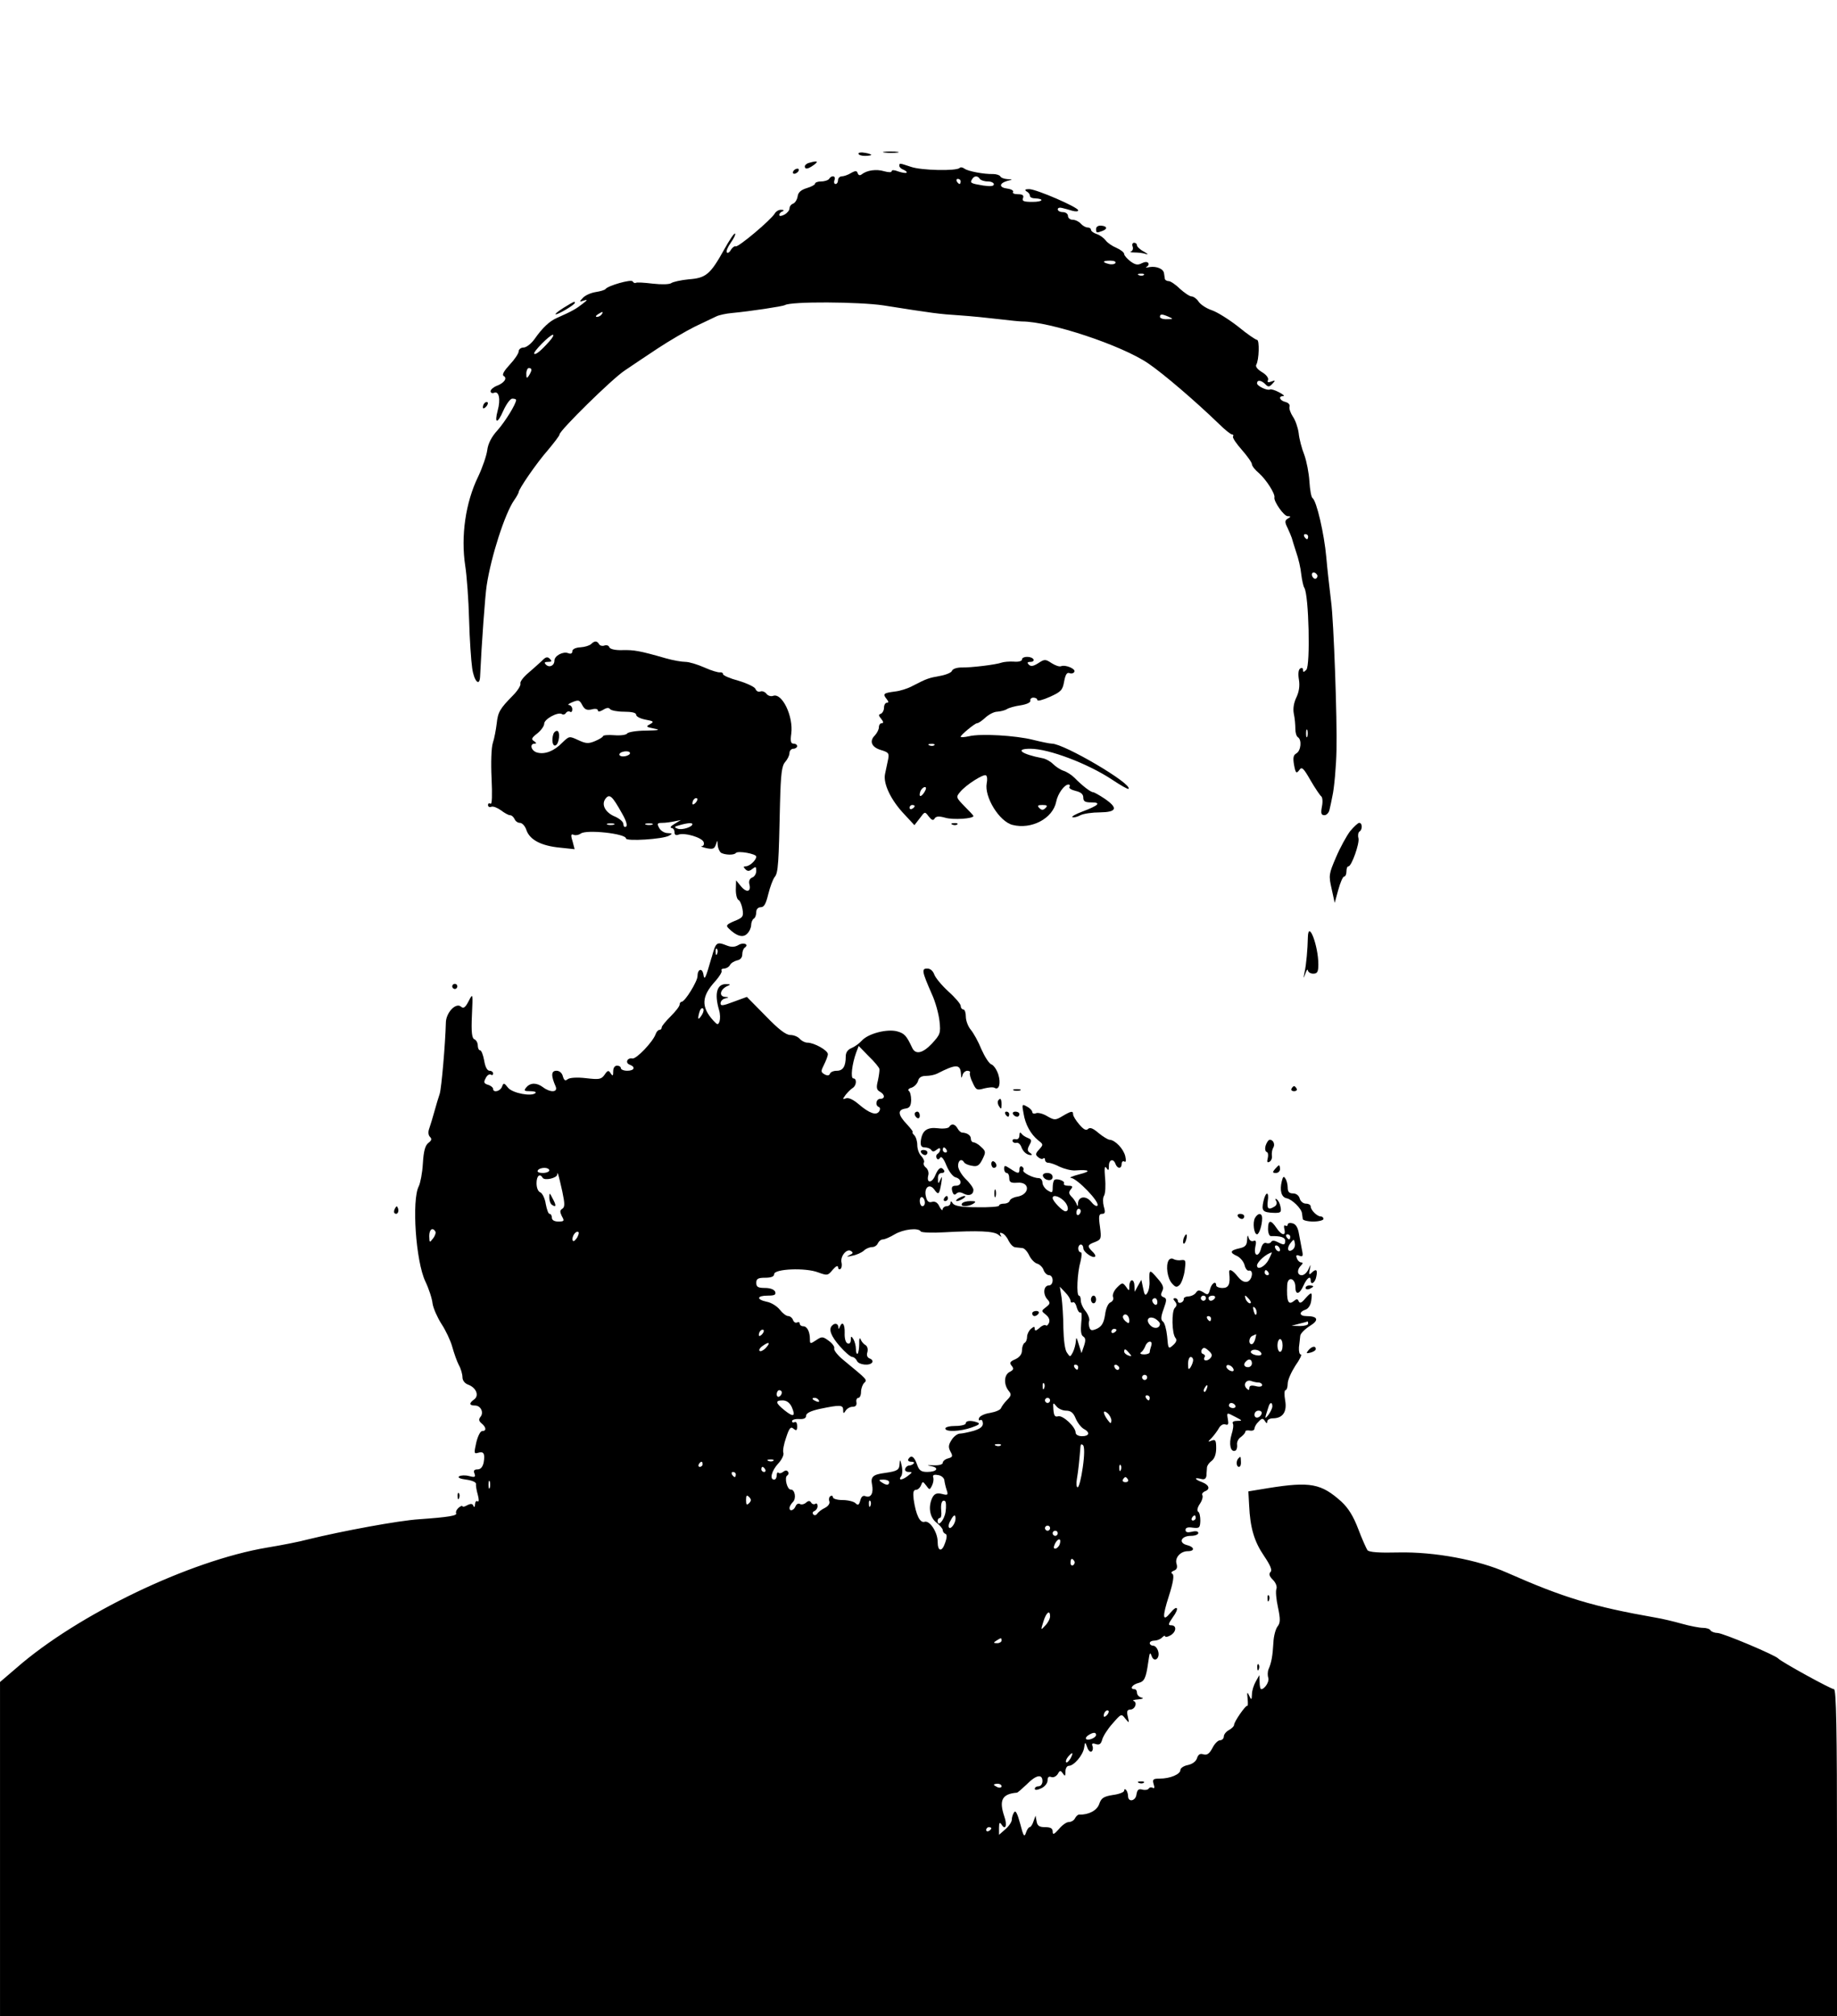 <?xml version="1.0" standalone="no"?>
<!DOCTYPE svg PUBLIC "-//W3C//DTD SVG 20010904//EN"
 "http://www.w3.org/TR/2001/REC-SVG-20010904/DTD/svg10.dtd">
<svg version="1.0" xmlns="http://www.w3.org/2000/svg"
 width="719pt" height="789pt" viewBox="0 0 719 789"
 preserveAspectRatio="xMidYMid meet">

<g transform="translate(0,789) scale(0.1,-0.1)"
fill="#000000" stroke="none">
<path d="M3360 7289 c0 -5 11 -9 25 -9 14 0 25 2 25 4 0 2 -11 6 -25 8 -14 3
-25 1 -25 -3z"/>
<path d="M3463 7293 c15 -2 37 -2 50 0 12 2 0 4 -28 4 -27 0 -38 -2 -22 -4z"/>
<path d="M3168 7253 c-10 -2 -18 -9 -18 -14 0 -13 13 -11 36 6 19 14 14 17
-18 8z"/>
<path d="M3520 7241 c0 -5 7 -12 16 -15 9 -4 15 -9 12 -12 -3 -2 -17 0 -32 5
-15 6 -26 7 -26 1 0 -5 -12 -5 -30 0 -30 9 -66 4 -87 -12 -7 -6 -13 -4 -16 4
-3 10 -8 11 -26 1 -11 -7 -28 -13 -36 -13 -8 0 -15 -7 -15 -15 0 -8 -4 -15
-10 -15 -5 0 -7 7 -4 15 7 17 -11 21 -21 5 -3 -5 -17 -10 -31 -10 -13 0 -24
-4 -24 -9 0 -4 -15 -12 -32 -17 -23 -7 -34 -17 -36 -32 -2 -13 -10 -26 -18
-29 -8 -3 -14 -11 -14 -19 0 -7 -9 -18 -20 -24 -12 -6 -20 -7 -20 -1 0 5 6 12
13 14 7 3 5 6 -5 6 -9 1 -21 -6 -26 -15 -14 -24 -144 -134 -153 -128 -4 2 -12
-4 -18 -13 -5 -10 -13 -15 -16 -11 -4 4 3 21 15 38 12 17 20 33 17 36 -3 3
-22 -25 -43 -63 -54 -97 -71 -111 -138 -116 -31 -3 -62 -10 -69 -15 -7 -5 -37
-6 -72 -2 -33 4 -63 6 -67 3 -4 -2 -9 1 -12 6 -6 9 -97 -17 -106 -30 -3 -4
-20 -9 -39 -12 -19 -3 -41 -13 -50 -23 -15 -16 -14 -16 4 -10 16 5 15 2 -5
-13 -24 -19 -41 -29 -100 -55 -30 -13 -57 -39 -88 -83 -13 -18 -32 -33 -43
-33 -10 0 -19 -7 -19 -15 0 -8 -16 -32 -35 -52 -22 -24 -31 -39 -24 -44 16 -9
2 -28 -27 -39 -13 -5 -24 -15 -24 -21 0 -6 6 -9 14 -6 19 8 26 -26 14 -69 -14
-53 -1 -54 22 -1 12 26 27 47 35 47 8 0 15 -2 15 -5 0 -16 -43 -85 -73 -119
-23 -25 -37 -52 -40 -78 -3 -22 -19 -68 -35 -102 -50 -102 -69 -234 -51 -351
6 -38 13 -133 15 -210 2 -77 8 -162 12 -189 7 -51 29 -75 31 -34 6 130 20 322
26 358 17 112 71 280 107 332 10 14 18 29 18 32 0 12 70 114 114 164 25 30 46
57 46 62 0 15 205 217 255 250 28 19 86 58 130 87 44 29 109 67 145 85 36 17
73 35 84 40 10 5 37 11 60 13 74 7 199 26 208 31 23 15 291 13 385 -1 196 -31
219 -34 298 -39 44 -3 114 -10 155 -15 41 -5 82 -9 90 -9 109 0 390 -93 494
-164 59 -40 185 -148 275 -235 24 -24 48 -43 53 -43 5 0 7 -4 4 -8 -3 -5 13
-28 35 -53 21 -24 39 -49 39 -56 0 -6 12 -22 28 -35 28 -25 64 -81 60 -95 -3
-15 37 -73 52 -73 13 0 13 -2 1 -9 -13 -8 -13 -14 -1 -38 7 -15 14 -32 16 -38
1 -5 9 -30 17 -55 9 -25 18 -64 20 -87 3 -23 8 -47 12 -53 18 -28 24 -305 8
-321 -11 -11 -13 -10 -13 0 0 7 -5 9 -11 5 -7 -4 -9 -21 -5 -44 4 -25 0 -48
-10 -69 -10 -21 -14 -44 -10 -64 4 -18 6 -44 6 -59 0 -15 4 -29 10 -33 16 -10
12 -53 -6 -63 -12 -7 -14 -17 -9 -46 6 -32 9 -34 20 -20 10 15 16 10 44 -39
18 -31 37 -59 42 -63 5 -3 7 -21 3 -40 -5 -27 -3 -34 10 -34 8 0 18 10 20 23
3 12 8 36 11 52 7 29 15 120 16 180 3 120 -11 507 -21 580 -6 50 -15 128 -19
175 -8 90 -38 221 -54 231 -5 4 -10 33 -12 65 -2 33 -11 79 -20 104 -10 25
-20 63 -22 85 -3 22 -13 51 -23 65 -9 14 -15 31 -13 38 3 8 -4 16 -16 19 -23
6 -29 23 -8 23 6 0 -1 7 -17 15 -15 8 -31 13 -35 11 -10 -6 -51 13 -51 24 0
14 16 13 32 -3 11 -12 16 -12 28 1 13 14 12 15 -4 9 -13 -5 -17 -3 -13 6 3 8
-7 21 -24 31 -18 11 -26 22 -22 29 11 18 13 97 3 97 -5 0 -39 23 -74 52 -36
28 -82 57 -103 64 -21 7 -44 22 -52 34 -7 11 -20 20 -27 20 -8 0 -28 14 -46
30 -17 17 -37 30 -44 30 -8 0 -15 5 -15 10 -1 6 -2 15 -3 20 -2 18 -29 29 -56
25 -14 -3 -19 -2 -12 1 6 3 10 10 6 15 -3 5 -13 5 -25 -1 -15 -8 -25 -7 -44 7
-13 10 -25 23 -25 29 0 6 -14 17 -30 24 -17 7 -36 20 -43 30 -7 9 -22 20 -34
24 -13 4 -23 12 -23 17 0 5 -6 9 -14 9 -7 0 -19 7 -26 15 -7 8 -21 15 -31 15
-11 0 -19 7 -19 15 0 8 -9 15 -20 15 -11 0 -20 5 -20 11 0 6 8 8 18 5 9 -2 27
-7 40 -11 12 -3 22 -3 22 2 0 12 -164 83 -192 83 -16 0 -19 -3 -10 -9 8 -4 13
-12 13 -17 -1 -5 8 -10 19 -10 40 -2 32 -14 -9 -14 -34 0 -42 3 -37 15 4 11
-2 15 -20 15 -14 0 -23 4 -19 9 3 5 -7 11 -22 13 -33 4 -34 20 -1 30 23 6 23
6 1 7 -12 1 -25 5 -28 11 -3 5 -16 9 -28 9 -36 -1 -99 11 -112 21 -7 5 -15 7
-19 3 -12 -13 -150 -10 -190 4 -46 15 -46 16 -46 4z m315 -51 c3 -5 17 -10 31
-10 13 0 24 -5 24 -11 0 -8 -14 -9 -42 -5 -48 8 -53 10 -43 25 8 14 22 14 30
1z m-75 -10 c0 -5 -2 -10 -4 -10 -3 0 -8 5 -11 10 -3 6 -1 10 4 10 6 0 11 -4
11 -10z m606 -319 c-3 -5 -15 -7 -26 -4 -28 7 -25 13 6 13 14 0 23 -4 20 -9z
m111 -47 c-3 -3 -12 -4 -19 -1 -8 3 -5 6 6 6 11 1 17 -2 13 -5z m-2122 -154
c-3 -5 -12 -10 -18 -10 -7 0 -6 4 3 10 19 12 23 12 15 0z m2220 -10 c18 -8 17
-9 -7 -9 -16 -1 -28 4 -28 9 0 12 8 12 35 0z m-2426 -97 c-31 -35 -53 -53 -58
-47 -6 6 61 74 73 74 5 0 -1 -12 -15 -27z m-69 -110 c0 -5 -5 -15 -10 -23 -8
-12 -10 -11 -10 8 0 12 5 22 10 22 6 0 10 -3 10 -7z m3040 -653 c0 -5 -2 -10
-4 -10 -3 0 -8 5 -11 10 -3 6 -1 10 4 10 6 0 11 -4 11 -10z m35 -149 c3 -5 1
-12 -4 -15 -5 -3 -11 1 -15 9 -6 16 9 21 19 6z m-38 -633 c-3 -7 -5 -2 -5 12
0 14 2 19 5 13 2 -7 2 -19 0 -25z"/>
<path d="M3105 7220 c-3 -5 -2 -10 4 -10 5 0 13 5 16 10 3 6 2 10 -4 10 -5 0
-13 -4 -16 -10z"/>
<path d="M4290 6994 c0 -16 2 -16 24 -8 22 8 20 19 -4 21 -11 1 -20 -4 -20
-13z"/>
<path d="M4433 6926 c3 -8 1 -17 -6 -20 -7 -2 -1 -4 13 -4 14 0 34 -2 45 -6
11 -4 8 0 -7 9 -16 8 -28 20 -28 25 0 6 -5 10 -11 10 -6 0 -9 -6 -6 -14z"/>
<path d="M2205 6685 c-22 -14 -35 -25 -30 -25 12 0 75 38 75 45 0 7 -1 7 -45
-20z"/>
<path d="M1897 6313 c-4 -3 -7 -11 -7 -17 0 -6 5 -5 12 2 6 6 9 14 7 17 -3 3
-9 2 -12 -2z"/>
<path d="M2314 5370 c-6 -6 -25 -12 -42 -13 -19 -1 -32 -7 -32 -16 0 -8 -6
-11 -16 -7 -20 8 -54 -10 -54 -29 0 -20 -20 -29 -33 -16 -8 8 -6 11 8 11 15 0
16 3 7 12 -9 9 -16 8 -31 -8 -11 -10 -35 -32 -54 -48 -19 -16 -33 -35 -30 -41
2 -7 -11 -28 -29 -46 -52 -53 -59 -65 -64 -111 -3 -24 -9 -57 -15 -75 -6 -18
-8 -78 -5 -138 3 -67 2 -104 -4 -100 -6 3 -10 1 -10 -5 0 -7 6 -10 13 -7 7 3
24 -4 38 -14 13 -10 29 -19 35 -19 7 0 14 -7 18 -15 3 -8 12 -15 21 -15 9 0
21 -13 26 -30 14 -37 58 -60 131 -67 l57 -6 -8 31 c-8 25 -6 30 5 25 8 -3 20
0 27 5 21 17 177 0 177 -19 0 -12 145 -3 169 11 14 8 13 9 -6 10 -12 0 -27 9
-33 20 -9 17 -8 20 12 20 13 0 34 3 48 6 l25 5 -25 -15 c-14 -8 -19 -15 -12
-16 6 0 12 -7 12 -16 0 -11 5 -14 16 -10 23 9 91 -11 98 -29 3 -8 0 -16 -7
-16 -7 -1 2 -4 18 -8 25 -5 31 -3 37 14 6 19 6 19 7 -2 1 -12 7 -25 13 -30 16
-9 51 -10 58 -1 8 10 80 -3 80 -14 0 -14 -26 -38 -41 -38 -10 0 -10 -3 -1 -12
8 -8 15 -8 27 2 13 10 15 9 15 -8 0 -11 -7 -23 -16 -26 -10 -4 -14 -14 -11
-26 8 -30 -11 -35 -33 -8 l-19 23 -1 -37 c0 -20 5 -38 11 -40 5 -2 12 -18 15
-35 5 -29 2 -34 -31 -47 -31 -13 -35 -18 -23 -29 30 -30 56 -38 72 -21 9 8 16
24 16 34 0 10 5 22 10 25 6 3 10 15 10 26 0 11 7 19 18 19 13 0 20 14 29 51 7
28 18 58 25 67 14 16 16 53 21 289 3 116 7 146 20 161 9 10 17 26 17 35 0 9 7
17 15 17 8 0 15 5 15 10 0 6 -6 10 -14 10 -11 0 -13 10 -9 39 9 68 -36 161
-71 148 -8 -3 -20 0 -26 8 -6 8 -17 12 -24 9 -8 -3 -16 2 -19 10 -3 8 -33 22
-66 32 -34 9 -61 21 -61 26 0 5 -6 8 -12 7 -7 -1 -35 7 -61 19 -27 12 -60 22
-74 22 -15 0 -49 6 -77 14 -104 30 -125 33 -170 32 -28 -1 -48 4 -51 11 -2 7
-11 10 -19 7 -8 -3 -17 -1 -21 5 -8 14 -18 14 -31 1z m-34 -241 c9 -16 18 -19
36 -15 14 4 24 2 24 -4 0 -6 8 -5 20 2 14 9 23 10 28 3 4 -5 28 -10 54 -10 31
0 48 -4 48 -12 0 -7 16 -15 36 -19 33 -6 35 -8 18 -18 -17 -9 -15 -11 16 -17
27 -5 20 -7 -32 -8 -37 0 -70 -6 -73 -11 -4 -6 -26 -9 -51 -7 -24 2 -44 0 -44
-4 0 -3 -14 -12 -31 -19 -26 -11 -36 -10 -66 4 -35 16 -35 16 -62 -10 -32 -33
-68 -47 -98 -39 -24 6 -32 35 -10 35 8 0 7 3 -3 10 -12 7 -9 13 13 30 15 12
27 29 27 38 0 18 53 47 69 38 5 -4 12 -2 16 4 4 6 11 8 16 5 5 -4 9 1 9 9 0 9
-6 16 -12 17 -7 0 -4 4 7 9 30 13 33 12 45 -11z m185 -189 c-3 -5 -15 -10 -26
-10 -11 0 -17 5 -14 10 3 6 15 10 26 10 11 0 17 -4 14 -10z m-31 -232 c17 -29
23 -49 16 -53 -5 -3 -10 1 -10 10 0 9 -15 22 -34 30 -38 16 -54 48 -35 71 15
18 25 10 63 -58z m288 40 c-7 -7 -12 -8 -12 -2 0 6 3 14 7 17 3 4 9 5 12 2 2
-3 -1 -11 -7 -17z m-319 -85 c-7 -2 -19 -2 -25 0 -7 3 -2 5 12 5 14 0 19 -2
13 -5z m150 0 c-7 -2 -19 -2 -25 0 -7 3 -2 5 12 5 14 0 19 -2 13 -5z m157 2
c0 -11 -40 -24 -57 -18 -16 6 -15 8 7 14 31 9 50 10 50 4z"/>
<path d="M2166 5018 c-8 -24 -3 -49 8 -45 15 5 20 57 6 57 -6 0 -12 -6 -14
-12z"/>
<path d="M4000 5309 c0 -6 -15 -10 -32 -8 -18 1 -40 -1 -48 -4 -22 -8 -120
-20 -157 -19 -17 0 -34 -5 -37 -13 -2 -7 -24 -16 -47 -20 -44 -8 -51 -10 -107
-39 -18 -10 -49 -20 -69 -22 -45 -6 -49 -9 -33 -29 8 -10 9 -15 1 -15 -6 0
-11 -9 -11 -19 0 -11 -6 -21 -12 -24 -10 -3 -10 -7 1 -20 9 -11 10 -17 2 -17
-6 0 -11 -7 -11 -16 0 -8 -7 -22 -15 -31 -24 -23 -14 -47 23 -58 30 -9 33 -13
28 -37 -3 -16 -9 -41 -12 -57 -8 -38 24 -104 77 -159 l38 -41 21 27 c20 27 20
27 35 7 12 -15 18 -17 23 -8 6 9 17 10 42 3 30 -9 110 -4 110 7 0 2 -16 19
-35 38 -33 34 -34 36 -17 56 23 28 91 71 101 65 5 -3 6 -17 3 -31 -10 -53 49
-150 101 -163 74 -19 158 25 171 91 6 31 32 67 48 67 5 0 7 -4 4 -9 -4 -5 7
-12 24 -16 21 -5 30 -13 30 -26 0 -15 7 -19 32 -19 40 0 28 -12 -36 -36 -27
-10 -44 -20 -38 -22 6 -2 20 2 31 8 12 6 46 11 76 11 67 1 72 17 18 54 -21 14
-41 25 -45 25 -9 0 -43 26 -72 56 -12 12 -31 24 -44 28 -12 4 -30 16 -40 26
-10 10 -29 21 -42 23 -83 16 -110 37 -47 37 72 0 225 -58 320 -121 33 -22 61
-38 64 -36 18 18 -252 177 -300 177 -8 0 -42 7 -74 15 -68 17 -204 25 -250 14
-18 -4 -33 -5 -33 -2 0 7 55 52 64 53 6 0 20 10 33 22 13 12 34 23 46 23 13 1
30 5 38 10 7 5 32 12 54 15 24 4 39 11 38 18 -2 7 4 12 12 12 8 0 15 -4 15 -9
0 -6 22 0 49 12 44 20 50 26 56 60 5 27 11 37 21 33 7 -3 16 -1 19 5 7 11 -34
29 -52 22 -6 -3 -23 3 -37 12 -24 16 -28 16 -52 0 -19 -12 -29 -14 -37 -6 -8
8 -6 11 7 11 9 0 14 5 11 10 -8 13 -45 13 -45 -1z m-343 -335 c-3 -3 -12 -4
-19 -1 -8 3 -5 6 6 6 11 1 17 -2 13 -5z m-39 -184 c-14 -22 -24 -19 -15 5 4 8
11 15 17 15 6 0 6 -7 -2 -20z m-38 -54 c0 -3 -4 -8 -10 -11 -5 -3 -10 -1 -10
4 0 6 5 11 10 11 6 0 10 -2 10 -4z m512 -8 c-9 -9 -15 -9 -24 0 -9 9 -7 12 12
12 19 0 21 -3 12 -12z"/>
<path d="M3728 4663 c7 -3 16 -2 19 1 4 3 -2 6 -13 5 -11 0 -14 -3 -6 -6z"/>
<path d="M5284 4637 c-14 -19 -39 -64 -55 -102 -28 -65 -29 -71 -17 -123 l12
-55 14 51 c8 29 18 52 23 52 5 0 9 9 9 20 0 11 3 20 8 20 12 0 44 90 39 110
-3 11 -1 23 4 26 12 7 12 34 -1 34 -5 0 -21 -15 -36 -33z"/>
<path d="M5119 4223 c-1 -47 -6 -106 -13 -138 -5 -26 -5 -27 3 -5 5 14 9 19
10 13 1 -7 10 -13 21 -13 16 0 20 7 20 36 0 73 -39 176 -41 107z"/>
<path d="M2785 4143 c-24 -84 -28 -92 -32 -65 -5 26 -23 20 -23 -8 0 -20 -49
-100 -62 -100 -4 0 -8 -5 -8 -11 0 -7 -16 -27 -35 -46 -19 -19 -35 -38 -35
-43 0 -6 -4 -10 -9 -10 -5 0 -12 -8 -15 -17 -10 -29 -75 -98 -91 -95 -20 4
-29 -17 -11 -24 25 -9 19 -24 -9 -24 -14 0 -25 5 -25 10 0 6 -7 10 -15 10 -9
0 -15 -9 -15 -22 0 -19 -2 -20 -10 -8 -8 13 -12 12 -24 -6 -13 -18 -21 -19
-73 -13 -35 4 -63 2 -71 -4 -10 -8 -14 -5 -19 11 -3 13 -13 22 -25 22 -21 0
-22 -19 -3 -62 9 -23 -21 -24 -49 -3 -25 19 -50 19 -66 0 -11 -13 -8 -15 15
-15 16 0 25 -3 21 -7 -15 -15 -89 -1 -107 20 -16 20 -18 21 -24 5 -7 -19 -35
-25 -35 -9 0 5 -9 13 -20 16 -16 5 -18 10 -9 26 5 11 14 17 20 14 5 -4 9 -1 9
4 0 6 -6 11 -14 11 -9 0 -17 15 -21 40 -4 22 -11 40 -16 40 -5 0 -9 9 -9 19 0
10 -6 21 -13 24 -10 4 -13 27 -10 94 4 88 4 88 -13 55 -13 -25 -20 -30 -30
-21 -20 17 -59 -24 -59 -64 -2 -81 -17 -254 -24 -277 -5 -14 -14 -45 -21 -70
-7 -25 -16 -55 -20 -66 -5 -13 -4 -26 3 -33 8 -8 6 -14 -6 -23 -13 -10 -19
-32 -22 -81 -2 -37 -10 -77 -16 -89 -28 -53 -12 -294 26 -373 13 -27 26 -66
28 -86 3 -19 19 -55 35 -80 16 -24 35 -64 42 -89 7 -25 18 -57 26 -72 8 -14
14 -36 14 -47 0 -13 9 -25 24 -30 30 -12 42 -42 22 -57 -21 -15 -20 -24 3 -24
23 0 36 -28 21 -45 -7 -9 -6 -16 5 -25 18 -15 20 -30 2 -30 -7 0 -17 -20 -23
-45 -9 -41 -9 -45 7 -40 22 7 28 -3 22 -38 -4 -18 -12 -27 -24 -27 -13 0 -17
-5 -12 -16 5 -14 2 -16 -21 -10 -15 4 -32 3 -39 -1 -7 -5 4 -10 28 -13 22 -3
39 -10 38 -17 -1 -6 2 -25 7 -42 5 -19 5 -29 -1 -26 -5 4 -9 -2 -10 -12 0 -10
-3 -13 -6 -6 -3 9 -10 10 -24 3 -10 -6 -19 -8 -19 -4 0 3 -7 1 -15 -6 -8 -7
-12 -16 -10 -21 7 -10 -31 -16 -144 -24 -80 -5 -301 -46 -436 -79 -33 -9 -105
-23 -160 -32 -303 -51 -741 -261 -982 -472 l-63 -54 0 -654 0 -654 3595 0
3595 0 0 640 c0 487 -3 640 -12 640 -12 0 -208 108 -218 120 -11 13 -217 100
-238 100 -11 0 -24 5 -27 10 -3 6 -17 10 -30 10 -13 0 -50 7 -82 16 -32 9 -78
20 -103 24 -245 43 -360 78 -582 176 -112 50 -283 82 -424 79 -76 -2 -116 1
-122 9 -4 6 -21 43 -36 83 -19 50 -39 82 -66 107 -79 71 -122 79 -285 53 l-79
-13 3 -54 c4 -89 20 -142 58 -198 25 -37 33 -56 26 -63 -8 -8 -5 -17 9 -31 11
-11 17 -26 14 -35 -4 -8 -1 -42 6 -73 10 -48 9 -61 -2 -75 -7 -9 -15 -37 -16
-63 -3 -53 -8 -79 -19 -104 -4 -10 -4 -25 -1 -34 5 -14 -14 -44 -28 -44 -3 0
-6 12 -6 28 l-1 27 -14 -25 c-8 -14 -15 -36 -15 -50 -1 -23 -2 -24 -11 -5 -7
16 -9 14 -6 -12 2 -18 1 -31 -1 -28 -5 5 -52 -62 -52 -75 0 -5 -9 -14 -20 -20
-11 -6 -20 -17 -20 -25 0 -8 -7 -15 -15 -15 -8 0 -22 -14 -30 -31 -12 -22 -21
-28 -35 -24 -13 4 -20 0 -25 -15 -4 -13 -18 -23 -36 -27 -16 -3 -29 -12 -29
-19 0 -17 -40 -34 -81 -34 -26 0 -29 -3 -24 -21 5 -14 3 -19 -3 -15 -6 3 -13
2 -16 -3 -3 -5 -15 -7 -25 -4 -15 4 -20 -1 -23 -19 -3 -26 -33 -32 -33 -6 0 9
-4 20 -8 24 -4 4 -7 3 -7 -3 0 -6 -20 -14 -44 -17 -37 -6 -46 -12 -54 -36 -9
-25 -41 -42 -79 -41 -5 0 -12 -7 -16 -15 -4 -8 -15 -14 -24 -14 -9 0 -26 -12
-39 -28 -19 -21 -24 -23 -24 -9 0 12 -8 17 -29 17 -23 0 -31 5 -34 23 l-4 22
-8 -22 c-4 -13 -11 -23 -15 -23 -4 0 -11 -10 -15 -23 -6 -18 -10 -11 -22 36
-11 40 -18 55 -24 45 -5 -7 -9 -20 -9 -29 0 -8 -11 -25 -25 -37 l-25 -22 0 28
c0 20 3 23 10 12 15 -24 23 -3 11 31 -22 65 -9 89 49 94 3 0 20 15 38 32 36
37 62 43 62 13 0 -11 -7 -20 -15 -20 -8 0 -15 -4 -15 -10 0 -6 10 -5 25 2 14
6 25 20 25 31 0 13 5 17 15 13 8 -3 19 3 25 12 8 15 11 15 20 2 8 -12 10 -11
10 8 0 12 6 22 13 22 20 0 55 41 60 70 4 25 4 25 12 3 4 -13 12 -20 17 -17 5
3 7 13 4 21 -4 10 -1 13 13 8 14 -4 20 0 25 18 3 12 21 41 40 62 34 39 35 40
50 20 16 -19 16 -19 10 8 -5 20 -2 27 9 27 19 0 30 27 14 34 -7 2 2 5 18 6 18
2 23 4 13 7 -10 2 -18 11 -18 19 0 8 -4 14 -10 14 -20 0 -9 18 15 24 24 6 30
18 39 81 6 41 7 42 14 23 10 -25 33 -7 25 20 -3 12 -12 22 -19 22 -8 0 -14 5
-14 10 0 6 8 10 18 10 10 0 23 5 30 12 7 7 12 9 12 5 0 -4 9 -3 20 3 24 13 27
40 4 40 -13 0 -12 5 6 31 27 36 19 52 -9 18 -31 -38 -33 -18 -6 66 17 53 21
81 14 86 -7 4 -5 9 6 13 11 4 14 12 10 26 -8 24 15 50 44 50 29 0 26 17 -4 24
-34 9 -22 36 16 36 16 0 29 5 29 11 0 7 -10 9 -25 5 -17 -4 -25 -2 -25 7 0 9
9 12 28 9 26 -3 29 -1 30 27 0 17 -3 33 -9 36 -5 4 -2 17 7 30 9 13 13 28 10
34 -3 5 1 11 9 15 23 8 18 25 -10 36 -30 11 -33 20 -5 13 14 -4 20 0 22 13 0
11 2 25 2 32 1 8 9 19 19 26 11 9 17 27 17 49 0 31 -3 35 -17 30 -17 -7 -17
-6 0 11 9 10 22 27 28 38 6 11 17 17 25 14 11 -4 13 1 10 19 -5 29 -6 29 30
10 27 -14 28 -15 6 -15 -13 0 -20 -4 -17 -10 4 -6 1 -25 -5 -44 -11 -36 -4
-69 14 -63 6 2 9 12 8 23 -2 10 4 24 15 31 10 8 18 17 17 21 0 4 7 6 18 4 10
-2 18 2 18 8 0 6 7 19 16 27 13 14 17 14 25 2 6 -10 9 -10 9 -1 0 6 10 12 22
12 39 0 56 26 48 70 -4 22 -3 40 1 40 5 0 9 12 9 26 0 14 14 45 30 70 17 24
27 44 21 44 -5 0 -8 12 -7 28 2 15 4 35 5 44 0 9 17 26 37 39 38 23 33 39 -13
39 -28 0 -30 16 -4 25 11 3 21 18 23 35 5 36 2 37 -24 8 -14 -17 -21 -19 -25
-10 -4 10 -8 10 -19 1 -22 -18 -29 -1 -26 63 2 35 32 27 32 -8 0 -33 16 -30
32 6 13 29 28 40 28 20 0 -21 18 -9 22 15 6 27 -1 32 -19 14 -9 -9 -11 -6 -7
12 5 24 5 24 -5 2 -6 -13 -17 -23 -26 -23 -18 0 -20 21 -3 38 8 8 8 12 1 12
-6 0 -14 7 -17 16 -5 12 -2 15 10 10 13 -5 15 -1 10 22 -3 15 -8 43 -12 64 -4
24 -12 38 -25 41 -10 3 -19 1 -19 -5 0 -5 -4 -7 -9 -4 -5 4 -7 -3 -4 -14 7
-28 -11 -25 -31 5 -22 33 -33 32 -33 -4 0 -15 5 -28 11 -28 39 1 56 -5 56 -18
0 -18 -5 -18 -30 -5 -12 6 -21 7 -25 0 -3 -5 -12 -7 -19 -4 -8 3 -16 -5 -20
-20 -9 -37 -30 -33 -23 4 5 22 3 28 -7 24 -8 -3 -16 2 -19 13 -3 12 -5 10 -6
-9 -1 -21 -7 -28 -31 -33 -36 -8 -38 -17 -8 -30 12 -6 25 -21 29 -35 3 -14 11
-24 17 -22 19 4 14 -35 -5 -43 -12 -4 -24 2 -38 19 -22 28 -37 34 -34 14 5
-43 -2 -58 -26 -58 -14 0 -25 5 -25 10 0 20 -18 9 -24 -15 -6 -22 -9 -24 -26
-12 -17 10 -22 9 -29 -1 -4 -7 -17 -14 -29 -15 -11 0 -20 -5 -19 -10 1 -5 -4
-12 -10 -14 -7 -3 -13 0 -13 6 0 6 -5 11 -11 11 -8 0 -8 -4 0 -13 8 -10 7 -17
-1 -25 -13 -13 -12 -101 3 -118 6 -7 3 -17 -10 -28 -18 -16 -19 -15 -23 35 -3
28 -10 54 -17 58 -8 6 -8 18 3 48 13 36 13 42 0 47 -11 4 -12 10 -5 24 7 14 3
25 -20 51 -30 35 -32 35 -30 -14 1 -16 -3 -37 -9 -45 -7 -12 -11 -8 -16 19
l-7 33 -13 -23 -13 -24 -1 23 c0 12 -4 22 -10 22 -5 0 -10 -10 -10 -22 0 -21
-1 -21 -13 -3 -13 17 -15 17 -35 -3 -12 -12 -19 -28 -16 -37 4 -8 -1 -17 -9
-21 -10 -3 -19 -24 -22 -49 -5 -32 -13 -45 -31 -54 -20 -9 -26 -8 -30 4 -3 8
-4 20 -1 27 2 7 -4 24 -14 37 -11 13 -19 32 -19 42 0 11 -3 19 -7 19 -11 0 -7
90 6 134 5 22 6 36 0 36 -5 0 -9 7 -9 15 0 8 5 15 10 15 6 0 10 -7 10 -15 0
-14 38 -41 46 -32 3 3 -2 12 -11 20 -21 21 -19 26 11 37 24 10 25 13 19 60 -6
41 -4 50 8 50 12 0 14 6 7 29 -4 15 -4 35 1 42 5 8 7 39 4 69 -3 38 -2 50 5
40 8 -12 10 -11 10 8 0 25 18 30 26 7 8 -20 24 -19 24 1 0 8 5 12 10 9 7 -4 8
3 4 21 -7 29 -40 63 -61 64 -6 0 -26 12 -43 26 -22 19 -34 24 -42 16 -7 -7
-17 -2 -34 18 -13 15 -24 33 -24 39 0 15 -7 14 -41 -6 -28 -17 -32 -17 -60 -1
-16 10 -36 15 -44 12 -8 -4 -15 -1 -15 5 0 5 -9 15 -21 21 -19 11 -20 9 -13
-27 7 -44 28 -81 57 -105 21 -16 21 -17 4 -36 -15 -16 -15 -21 -4 -30 8 -7 17
-9 20 -5 4 3 7 1 7 -5 0 -7 6 -12 13 -12 8 0 28 -7 45 -16 18 -8 44 -15 60
-14 57 4 65 -3 17 -15 -27 -7 -43 -14 -34 -14 25 -2 116 -97 104 -109 -4 -4
-15 3 -25 16 -20 24 -49 21 -51 -7 0 -13 -2 -13 -6 -1 -4 8 -12 21 -20 28 -10
11 -11 17 -2 28 9 11 7 14 -10 14 -12 0 -20 4 -17 9 6 10 -30 22 -38 13 -3 -3
-6 -16 -6 -29 0 -21 -2 -22 -20 -11 -11 7 -20 21 -20 30 0 10 -7 18 -15 18
-22 0 -65 22 -60 31 3 4 1 10 -5 14 -5 3 -10 -1 -10 -9 0 -20 -5 -20 -35 0
-23 15 -25 15 -25 0 0 -9 5 -16 10 -16 6 0 10 -9 10 -20 0 -16 6 -20 32 -18
51 4 49 -47 -2 -55 -13 -2 -26 -9 -28 -15 -2 -7 -12 -12 -23 -12 -10 0 -19 -3
-19 -8 0 -4 -39 -7 -86 -6 -62 0 -88 5 -95 15 -6 10 -9 10 -9 2 0 -7 -7 -13
-15 -13 -8 0 -15 -6 -16 -12 0 -7 -5 -3 -12 10 -7 16 -17 22 -29 19 -13 -4
-20 2 -24 20 -9 35 13 54 32 29 17 -24 20 -21 28 24 4 26 3 30 -3 15 -9 -19
-10 -19 -10 3 -1 14 5 22 15 22 8 0 12 5 9 10 -11 17 -22 11 -35 -20 -13 -31
-35 -31 -27 1 3 10 -1 23 -9 30 -8 6 -11 15 -8 20 3 5 -2 16 -10 25 -9 8 -16
28 -16 43 0 15 -5 32 -12 39 -7 7 -9 12 -6 12 3 0 -7 14 -23 31 -35 37 -37 56
-6 61 17 2 22 10 23 33 0 17 -4 33 -9 36 -5 4 -1 10 11 13 11 4 22 16 25 26 3
14 14 20 31 20 15 0 34 4 44 9 74 38 91 38 93 -2 1 -17 2 -18 6 -4 2 9 11 17
19 17 8 0 13 -4 10 -8 -2 -4 2 -22 11 -39 13 -29 17 -30 45 -22 17 4 35 6 41
2 17 -10 25 18 14 53 -6 18 -18 36 -27 39 -9 3 -26 30 -39 59 -12 30 -31 64
-42 77 -10 12 -19 35 -19 51 0 15 -4 28 -10 28 -5 0 -10 6 -10 14 0 7 -22 33
-49 57 -26 24 -51 54 -55 67 -5 13 -15 22 -27 22 -23 0 -21 -11 18 -100 14
-30 27 -78 30 -106 5 -47 3 -52 -30 -88 -36 -38 -64 -44 -77 -16 -22 47 -30
56 -58 64 -39 11 -114 -8 -139 -36 -10 -11 -28 -24 -40 -29 -15 -6 -23 -17
-23 -33 0 -39 -11 -56 -35 -56 -13 0 -25 -5 -27 -12 -3 -7 -10 -8 -21 -2 -15
9 -15 12 -2 38 8 16 15 34 15 41 0 15 -54 45 -80 45 -10 0 -23 7 -30 15 -7 8
-23 15 -37 15 -17 0 -46 22 -97 75 l-73 74 -52 -19 c-42 -16 -51 -17 -51 -6 0
8 8 17 18 19 16 4 16 5 0 6 -27 2 -19 32 12 44 10 4 8 6 -7 6 -37 2 -48 -36
-29 -101 5 -16 5 -35 2 -45 -6 -15 -8 -14 -24 3 -49 54 -47 95 7 154 16 18 28
37 25 42 -3 4 2 8 10 8 8 0 19 6 23 14 4 8 17 15 28 18 12 2 20 11 20 23 0 11
4 23 10 27 18 13 -6 22 -25 10 -14 -8 -27 -9 -45 -2 -41 16 -43 14 -60 -47z
m22 15 c-3 -8 -6 -5 -6 6 -1 11 2 17 5 13 3 -3 4 -12 1 -19z m-59 -238 c-15
-24 -19 -21 -11 8 3 12 9 19 14 16 5 -3 3 -14 -3 -24z m694 -213 c1 -7 -2 -27
-6 -46 -7 -27 -5 -36 8 -43 20 -11 21 -28 1 -28 -16 0 -21 -26 -5 -32 5 -2 6
-9 1 -17 -11 -17 -38 -8 -80 28 -21 18 -40 27 -50 23 -14 -5 -14 -4 -1 14 8
10 21 23 28 27 15 10 16 37 2 37 -12 0 -5 57 11 101 l10 26 39 -40 c22 -21 41
-44 42 -50z m-1292 -397 c0 -5 -12 -10 -26 -10 -14 0 -23 4 -19 10 3 6 15 10
26 10 10 0 19 -4 19 -10z m51 -83 c10 -48 10 -60 0 -67 -10 -6 -10 -12 -2 -29
11 -19 9 -21 -14 -21 -16 0 -25 6 -25 15 0 8 -4 15 -9 15 -5 0 -11 18 -15 39
-3 21 -13 41 -21 45 -9 3 -15 18 -15 36 0 29 13 40 24 21 8 -12 56 -1 57 13 1
14 4 4 20 -67z m1419 -43 c0 -8 -4 -14 -10 -14 -5 0 -10 9 -10 21 0 11 5 17
10 14 6 -3 10 -13 10 -21z m542 9 c19 -17 24 -43 8 -43 -11 0 -50 40 -50 52 0
13 22 9 42 -9z m68 -42 c0 -6 -4 -12 -8 -15 -5 -3 -9 1 -9 9 0 8 4 15 9 15 4
0 8 -4 8 -9z m-2526 -80 c3 -4 -1 -17 -9 -27 -14 -18 -14 -18 -15 9 0 26 13
36 24 18z m1900 0 c3 -4 45 -6 93 -3 131 7 193 5 211 -10 11 -9 14 -10 8 -1
-4 9 -2 11 7 7 8 -3 19 -16 25 -30 7 -13 18 -25 27 -25 8 -1 21 -2 27 -3 7 0
19 -13 26 -28 7 -15 21 -30 32 -33 10 -3 22 -15 25 -26 4 -10 13 -19 21 -19 8
0 14 -9 14 -20 0 -11 -6 -20 -14 -20 -21 0 -25 -32 -8 -53 14 -15 13 -19 -4
-32 -19 -15 -19 -15 0 -30 11 -9 16 -20 12 -31 -4 -9 -9 -14 -13 -10 -3 3 -15
-1 -25 -11 -13 -11 -18 -12 -18 -3 0 10 -3 10 -15 0 -8 -7 -15 -21 -15 -31 0
-10 -4 -21 -10 -24 -5 -3 -10 -16 -10 -29 0 -15 -9 -27 -26 -35 -21 -9 -24
-14 -14 -26 9 -11 7 -16 -9 -24 -22 -12 -23 -50 -2 -75 10 -12 9 -18 -7 -34
-11 -11 -21 -25 -24 -32 -2 -7 -21 -15 -43 -19 -21 -3 -40 -12 -43 -20 -3 -8
0 -11 5 -8 5 3 9 -2 10 -12 1 -13 -10 -22 -36 -30 -21 -6 -46 -11 -54 -11 -9
0 -24 -11 -32 -24 -13 -20 -14 -29 -5 -46 10 -18 9 -22 -9 -27 -12 -3 -21 -11
-21 -17 0 -7 -15 -11 -37 -10 -24 1 -28 0 -10 -3 35 -6 25 -23 -14 -23 -24 0
-32 6 -40 30 -11 31 -23 38 -34 20 -3 -5 2 -10 11 -10 10 0 14 -3 10 -7 -4 -5
-13 -8 -18 -8 -6 0 -13 -6 -15 -12 -3 -7 3 -13 13 -13 16 0 16 -1 -2 -15 -23
-18 -40 -19 -27 -2 5 6 6 26 2 42 -5 24 -7 26 -8 7 -1 -24 -8 -29 -58 -36 -46
-6 -56 -15 -50 -45 7 -33 -4 -54 -25 -46 -10 4 -17 -1 -21 -17 -5 -18 -9 -20
-19 -10 -6 6 -29 12 -50 12 -21 0 -38 5 -38 11 0 5 -4 8 -10 4 -5 -3 -7 -12
-4 -20 3 -8 -4 -19 -18 -26 -13 -6 -26 -17 -30 -23 -4 -6 -11 -7 -15 -2 -4 5
-2 11 5 13 6 3 12 11 12 19 0 9 -4 13 -9 9 -5 -3 -13 -1 -16 5 -5 8 -11 8 -20
0 -8 -7 -19 -9 -25 -5 -5 3 -13 -1 -16 -9 -7 -17 -24 -22 -24 -7 0 5 6 16 13
23 15 14 8 50 -8 49 -14 -1 -26 47 -14 55 5 3 7 10 3 15 -4 6 -10 6 -18 0 -7
-6 -16 -8 -19 -4 -4 3 -7 -1 -7 -10 0 -9 -4 -17 -10 -17 -19 0 -10 35 16 63
14 15 23 34 20 42 -3 8 2 35 11 60 12 37 18 44 29 34 11 -9 14 -7 14 10 0 12
-4 19 -10 16 -5 -3 -10 -2 -10 4 0 5 12 9 28 8 18 -1 27 3 27 13 0 10 18 19
55 27 77 16 90 16 90 -4 0 -15 2 -16 10 -3 5 8 17 15 27 15 12 0 17 6 15 18
-2 9 2 17 8 17 5 0 10 10 10 23 0 13 6 29 12 35 13 13 16 10 -81 90 -22 18
-38 38 -36 45 3 6 -7 20 -21 30 -23 17 -27 18 -49 3 -24 -16 -25 -15 -25 3 0
30 -11 51 -26 51 -8 0 -14 5 -14 11 0 5 -5 7 -10 4 -6 -3 -13 1 -16 9 -3 9
-12 16 -19 16 -8 0 -22 11 -33 25 -11 14 -34 28 -51 31 -42 9 -39 24 4 24 26
0 33 3 29 15 -4 9 -19 15 -40 15 -27 0 -34 4 -34 20 0 16 7 20 35 20 24 0 35
5 35 14 0 21 123 26 172 7 36 -13 38 -13 57 10 12 14 20 18 21 11 0 -7 4 -11
9 -8 5 3 7 14 5 24 -7 24 19 57 36 47 11 -7 9 -10 -6 -17 -13 -6 -10 -7 11 -2
17 3 37 12 46 20 8 8 23 14 33 14 9 0 19 7 22 15 4 8 12 15 20 15 7 0 28 9 46
20 34 20 93 27 102 11z m-1344 -22 c-7 -11 -14 -18 -17 -15 -8 8 5 36 17 36 7
0 7 -6 0 -21z m2790 1 c0 -5 -2 -10 -4 -10 -3 0 -8 5 -11 10 -3 6 -1 10 4 10
6 0 11 -4 11 -10z m8 -51 c-18 -12 -23 8 -6 28 12 15 13 15 16 -2 2 -10 -2
-21 -10 -26z m-48 0 c0 -6 -4 -7 -10 -4 -5 3 -10 11 -10 16 0 6 5 7 10 4 6 -3
10 -11 10 -16z m-45 -39 c-14 -27 -45 -42 -45 -22 0 14 37 47 58 51 1 1 -4
-12 -13 -29z m0 -50 c3 -5 1 -10 -4 -10 -6 0 -11 5 -11 10 0 6 2 10 4 10 3 0
8 -4 11 -10z m-775 -110 c0 -6 4 -9 9 -6 5 3 12 -6 15 -19 4 -14 10 -23 15
-21 5 3 6 -15 3 -40 -3 -31 -1 -49 8 -54 9 -6 10 -15 3 -36 l-10 -29 -11 35
c-8 27 -10 30 -11 12 -1 -13 -6 -32 -12 -44 -10 -19 -11 -19 -23 -1 -8 10 -13
51 -14 96 0 43 -4 97 -7 120 l-7 42 21 -22 c12 -12 21 -27 21 -33z m530 10 c0
-5 -4 -10 -10 -10 -5 0 -10 5 -10 10 0 6 5 10 10 10 6 0 10 -4 10 -10z m35 0
c-3 -5 -10 -10 -16 -10 -5 0 -9 5 -9 10 0 6 7 10 16 10 8 0 12 -4 9 -10z m135
-5 c7 -9 8 -15 2 -15 -5 0 -12 7 -16 15 -3 8 -4 15 -2 15 2 0 9 -7 16 -15z
m-360 -11 c0 -8 -4 -12 -10 -9 -5 3 -10 10 -10 16 0 5 5 9 10 9 6 0 10 -7 10
-16z m388 -45 c-3 -8 -7 -3 -11 10 -4 17 -3 21 5 13 5 -5 8 -16 6 -23z m-498
-26 c0 -13 -3 -13 -15 -3 -8 7 -12 16 -9 21 8 13 24 1 24 -18z m120 -13 c0
-18 -22 -22 -37 -7 -21 21 -8 40 18 27 10 -6 19 -15 19 -20z m200 20 c0 -5 -2
-10 -4 -10 -3 0 -8 5 -11 10 -3 6 -1 10 4 10 6 0 11 -4 11 -10z m380 -20 c0
-5 -15 -9 -32 -9 l-33 1 30 8 c17 4 31 8 33 9 1 0 2 -3 2 -9z m-2138 -42 c-7
-7 -12 -8 -12 -2 0 6 3 14 7 17 3 4 9 5 12 2 2 -3 -1 -11 -7 -17z m1388 18 c0
-3 -4 -8 -10 -11 -5 -3 -10 -1 -10 4 0 6 5 11 10 11 6 0 10 -2 10 -4z m543
-36 c-3 -11 -9 -20 -14 -20 -14 0 -11 28 4 33 6 3 13 6 14 6 0 1 -1 -8 -4 -19z
m107 -25 c0 -14 -4 -25 -10 -25 -5 0 -10 11 -10 25 0 14 5 25 10 25 6 0 10
-11 10 -25z m-2024 -11 c-9 -9 -20 -14 -23 -10 -4 3 2 13 13 20 25 18 31 12
10 -10z m1510 10 c-3 -9 -6 -20 -6 -25 0 -5 -10 -9 -22 -9 -13 0 -18 4 -12 8
6 4 13 15 17 25 3 9 11 17 18 17 6 0 8 -7 5 -16z m231 -49 c-13 -14 -31 -10
-22 5 3 4 0 10 -7 12 -6 2 -8 10 -4 17 6 9 12 9 26 -4 15 -13 16 -20 7 -30z
m-317 20 c11 -13 10 -14 -4 -9 -9 3 -16 10 -16 15 0 13 6 11 20 -6z m517 -1
c2 -7 -6 -10 -21 -7 -14 3 -23 10 -20 15 8 12 36 6 41 -8z m-267 -26 c0 -7 -5
-20 -10 -28 -8 -12 -10 -9 -10 13 0 15 5 27 10 27 6 0 10 -6 10 -12z m230 -13
c0 -8 -7 -15 -15 -15 -16 0 -20 12 -8 23 11 12 23 8 23 -8z m-680 -15 c0 -5
-2 -10 -4 -10 -3 0 -8 5 -11 10 -3 6 -1 10 4 10 6 0 11 -4 11 -10z m161 -3
c-1 -12 -15 -9 -19 4 -3 6 1 10 8 8 6 -3 11 -8 11 -12z m447 -5 c2 -7 -2 -10
-12 -6 -9 3 -16 11 -16 16 0 13 23 5 28 -10z m-338 -32 c0 -5 -4 -10 -10 -10
-5 0 -10 5 -10 10 0 6 5 10 10 10 6 0 10 -4 10 -10z m436 -20 c8 0 14 -5 14
-10 0 -6 -11 -8 -25 -4 -17 4 -25 2 -25 -7 0 -10 -3 -10 -11 -2 -15 15 -1 36
18 29 8 -3 21 -6 29 -6z m-839 -22 c-3 -8 -6 -5 -6 6 -1 11 2 17 5 13 3 -3 4
-12 1 -19z m636 -3 c-3 -9 -8 -14 -10 -11 -3 3 -2 9 2 15 9 16 15 13 8 -4z
m-1663 -14 c0 -6 -4 -13 -10 -16 -5 -3 -10 1 -10 9 0 9 5 16 10 16 6 0 10 -4
10 -9z m1440 -21 c0 -5 -2 -10 -4 -10 -3 0 -8 5 -11 10 -3 6 -1 10 4 10 6 0
11 -4 11 -10z m-1295 -10 c3 -6 -1 -7 -9 -4 -18 7 -21 14 -7 14 6 0 13 -4 16
-10z m905 0 c0 -5 -4 -10 -10 -10 -5 0 -10 5 -10 10 0 6 5 10 10 10 6 0 10 -4
10 -10z m-1011 -26 c16 -37 7 -41 -28 -13 -36 29 -38 39 -8 39 16 0 28 -9 36
-26z m1073 -14 c19 0 29 -8 38 -30 7 -17 21 -35 31 -41 27 -14 23 -29 -6 -29
-14 0 -25 6 -25 14 0 22 -49 68 -68 64 -13 -4 -17 2 -19 26 -2 28 -1 29 11 14
7 -10 25 -18 38 -18z m663 20 c3 -5 -1 -10 -9 -10 -9 0 -16 5 -16 10 0 6 4 10
9 10 6 0 13 -4 16 -10z m145 -3 c0 -7 -7 -22 -15 -33 -16 -20 -16 -18 0 31 5
18 15 20 15 2z m-630 -56 c-1 -13 -3 -13 -15 3 -19 26 -19 42 0 26 8 -7 15
-20 15 -29z m588 27 c-6 -18 -28 -21 -28 -4 0 9 7 16 16 16 9 0 14 -5 12 -12z
m-1021 -124 c-3 -3 -12 -4 -19 -1 -8 3 -5 6 6 6 11 1 17 -2 13 -5z m321 -86
c-6 -43 -15 -78 -20 -78 -5 0 -6 15 -3 33 5 28 10 75 14 127 1 9 4 10 10 5 6
-6 6 -39 -1 -87z m-1211 26 c-3 -3 -12 -4 -19 -1 -8 3 -5 6 6 6 11 1 17 -2 13
-5z m-277 -14 c0 -5 -5 -10 -11 -10 -5 0 -7 5 -4 10 3 6 8 10 11 10 2 0 4 -4
4 -10z m1637 -22 c-3 -8 -6 -5 -6 6 -1 11 2 17 5 13 3 -3 4 -12 1 -19z m-1392
2 c3 -5 1 -10 -4 -10 -6 0 -11 5 -11 10 0 6 2 10 4 10 3 0 8 -4 11 -10z m-115
-20 c0 -5 -2 -10 -4 -10 -3 0 -8 5 -11 10 -3 6 -1 10 4 10 6 0 11 -4 11 -10z
m816 -21 c1 -9 5 -27 9 -39 7 -20 5 -22 -18 -16 -20 5 -29 1 -37 -13 -18 -35
-12 -78 15 -99 14 -11 25 -24 25 -30 0 -6 5 -12 10 -14 7 -2 7 -14 -1 -36 -12
-36 -29 -34 -29 5 0 37 -31 84 -51 78 -18 -6 -34 26 -43 88 -3 27 -1 37 9 37
7 0 16 8 20 18 6 16 7 16 20 -1 13 -18 14 -18 23 0 5 10 7 24 5 31 -4 9 2 13
17 10 13 -1 24 -10 26 -19z m719 1 c3 -5 -1 -10 -10 -10 -9 0 -13 5 -10 10 3
6 8 10 10 10 2 0 7 -4 10 -10z m-2498 -32 c-3 -7 -5 -2 -5 12 0 14 2 19 5 13
2 -7 2 -19 0 -25z m1563 22 c0 -13 -11 -13 -30 0 -12 8 -11 10 8 10 12 0 22
-4 22 -10z m-548 -82 c-9 -9 -12 -7 -12 12 0 19 3 21 12 12 9 -9 9 -15 0 -24z
m475 -10 c-3 -8 -6 -5 -6 6 -1 11 2 17 5 13 3 -3 4 -12 1 -19z m294 -24 c-5
-33 -31 -62 -31 -35 0 6 4 11 9 11 4 0 7 12 5 27 -3 30 3 46 15 39 4 -3 5 -22
2 -42z m39 -26 c0 -19 -18 -43 -25 -36 -4 3 -2 16 5 27 12 24 20 27 20 9z
m940 2 c0 -5 -5 -10 -11 -10 -5 0 -7 5 -4 10 3 6 8 10 11 10 2 0 4 -4 4 -10z
m-570 -40 c0 -5 -4 -10 -10 -10 -5 0 -10 5 -10 10 0 6 5 10 10 10 6 0 10 -4
10 -10z m30 -20 c0 -5 -4 -10 -10 -10 -5 0 -10 5 -10 10 0 6 5 10 10 10 6 0
10 -4 10 -10z m7 -45 c-4 -8 -11 -15 -17 -15 -7 0 -7 6 0 21 13 23 26 19 17
-6z m58 -64 c3 -5 1 -12 -5 -16 -5 -3 -10 1 -10 9 0 18 6 21 15 7z m-95 -216
c0 -9 -8 -25 -19 -36 -18 -20 -18 -19 -7 16 11 36 26 47 26 20z m-190 -95 c0
-5 -8 -10 -17 -10 -15 0 -16 2 -3 10 19 12 20 12 20 0z m412 -292 c-7 -7 -12
-8 -12 -2 0 14 12 26 19 19 2 -3 -1 -11 -7 -17z m-42 -77 c0 -11 -31 -24 -39
-16 -3 3 1 10 9 15 19 12 30 12 30 1z m-100 -92 c-7 -11 -14 -18 -17 -15 -3 3
0 12 7 21 18 21 23 19 10 -6z m-270 -109 c0 -5 -7 -7 -15 -4 -8 4 -15 8 -15
10 0 2 7 4 15 4 8 0 15 -4 15 -10z m-40 -164 c0 -3 -4 -8 -10 -11 -5 -3 -10
-1 -10 4 0 6 5 11 10 11 6 0 10 -2 10 -4z"/>
<path d="M2150 3203 c0 -12 5 -25 11 -28 16 -11 17 -2 2 25 -12 24 -13 24 -13
3z"/>
<path d="M4040 2750 c0 -5 4 -10 9 -10 6 0 13 5 16 10 3 6 -1 10 -9 10 -9 0
-16 -4 -16 -10z"/>
<path d="M3257 2703 c-15 -14 -5 -41 30 -81 20 -23 42 -42 49 -42 6 0 14 -7
18 -15 6 -16 51 -21 60 -6 3 5 -1 12 -10 15 -10 4 -13 13 -9 25 3 12 0 23 -8
28 -8 4 -16 15 -19 23 -3 8 -6 0 -5 -18 0 -18 -3 -35 -6 -39 -4 -3 -7 5 -7 18
0 13 -5 31 -10 39 -8 13 -10 12 -10 -3 0 -11 -5 -17 -12 -14 -8 2 -13 19 -12
41 1 35 -9 48 -19 24 -4 -10 -6 -10 -6 0 -1 13 -14 16 -24 5z"/>
<path d="M3780 2320 c0 -5 -18 -10 -40 -10 -22 0 -40 -4 -40 -10 0 -14 58 -12
103 4 29 10 35 15 22 20 -25 9 -45 7 -45 -4z"/>
<path d="M1770 4030 c0 -5 5 -10 10 -10 6 0 10 5 10 10 0 6 -4 10 -10 10 -5 0
-10 -4 -10 -10z"/>
<path d="M5055 3630 c-3 -5 1 -10 10 -10 9 0 13 5 10 10 -3 6 -8 10 -10 10 -2
0 -7 -4 -10 -10z"/>
<path d="M3968 3623 c6 -2 18 -2 25 0 6 3 1 5 -13 5 -14 0 -19 -2 -12 -5z"/>
<path d="M3906 3582 c-2 -4 -1 -14 5 -22 7 -12 9 -10 9 8 0 23 -5 28 -14 14z"/>
<path d="M3580 3531 c0 -6 5 -13 10 -16 6 -3 10 1 10 9 0 9 -4 16 -10 16 -5 0
-10 -4 -10 -9z"/>
<path d="M3935 3530 c3 -5 8 -10 11 -10 2 0 4 5 4 10 0 6 -5 10 -11 10 -5 0
-7 -4 -4 -10z"/>
<path d="M3965 3530 c3 -5 10 -10 16 -10 5 0 9 5 9 10 0 6 -7 10 -16 10 -8 0
-12 -4 -9 -10z"/>
<path d="M3715 3480 c-3 -5 -23 -8 -44 -5 -43 5 -62 -9 -67 -50 -2 -19 3 -25
16 -25 10 0 22 -5 25 -10 5 -8 11 -7 21 1 9 7 14 8 14 1 0 -6 -5 -14 -10 -17
-6 -4 -7 -11 -4 -17 4 -7 9 -6 14 2 4 7 14 -4 24 -30 10 -24 25 -44 36 -47 26
-7 26 -33 1 -33 -14 0 -18 -5 -14 -21 4 -14 9 -17 16 -10 7 7 16 7 29 0 21
-11 38 -4 38 15 0 7 -13 26 -30 42 -16 16 -30 39 -30 52 0 22 14 30 24 13 3
-5 17 -11 31 -13 20 -4 28 1 40 25 14 28 14 32 -5 49 -10 10 -24 18 -30 18 -5
0 -10 6 -10 14 0 13 -14 23 -34 24 -5 0 -13 7 -18 16 -10 18 -24 21 -33 6z
m-10 -90 c3 -5 1 -10 -4 -10 -6 0 -11 5 -11 10 0 6 2 10 4 10 3 0 8 -4 11 -10z"/>
<path d="M3990 3447 c0 -10 -6 -17 -14 -15 -8 2 -14 -1 -13 -7 1 -5 8 -9 15
-7 7 2 15 -5 19 -15 7 -20 22 -33 38 -33 6 0 4 4 -4 9 -10 7 -11 13 -2 30 10
18 9 22 -6 28 -10 4 -21 11 -25 17 -5 7 -8 4 -8 -7z"/>
<path d="M4954 3408 c-4 -13 -2 -24 4 -26 5 -1 7 -12 4 -24 -4 -15 -2 -19 7
-14 7 4 11 15 9 24 -1 10 1 23 5 30 9 13 1 32 -13 32 -5 0 -12 -10 -16 -22z"/>
<path d="M3605 3380 c3 -5 10 -10 16 -10 5 0 9 5 9 10 0 6 -7 10 -16 10 -8 0
-12 -4 -9 -10z"/>
<path d="M3880 3336 c0 -9 5 -16 10 -16 6 0 10 4 10 9 0 6 -4 13 -10 16 -5 3
-10 -1 -10 -9z"/>
<path d="M4990 3315 c-10 -12 -10 -15 4 -15 9 0 16 7 16 15 0 8 -2 15 -4 15
-2 0 -9 -7 -16 -15z"/>
<path d="M4082 3288 c7 -19 38 -22 38 -4 0 10 -9 16 -21 16 -12 0 -19 -5 -17
-12z"/>
<path d="M5017 3268 c-9 -36 -2 -63 19 -67 21 -4 58 -40 60 -59 1 -7 2 -16 3
-22 0 -5 19 -10 41 -10 22 0 40 5 40 10 0 6 -5 10 -11 10 -14 0 -39 25 -39 39
0 6 -8 11 -19 11 -10 0 -21 9 -24 20 -3 12 -14 20 -26 20 -15 0 -21 6 -21 23
0 12 -4 28 -9 35 -6 11 -10 8 -14 -10z"/>
<path d="M3892 3220 c0 -14 2 -19 5 -12 2 6 2 18 0 25 -3 6 -5 1 -5 -13z"/>
<path d="M4945 3189 c-8 -37 -3 -43 39 -45 29 -1 32 2 28 23 -2 13 -9 26 -15
30 -6 4 -7 1 -2 -7 4 -7 2 -16 -6 -21 -24 -15 -31 -10 -27 21 6 39 -8 39 -17
-1z"/>
<path d="M3695 3200 c-3 -5 -1 -10 4 -10 6 0 11 5 11 10 0 6 -2 10 -4 10 -3 0
-8 -4 -11 -10z"/>
<path d="M3750 3200 c-8 -5 -10 -10 -5 -10 6 0 17 5 25 10 8 5 11 10 5 10 -5
0 -17 -5 -25 -10z"/>
<path d="M3765 3180 c-8 -13 25 -13 45 0 12 8 9 10 -12 10 -15 0 -30 -4 -33
-10z"/>
<path d="M1546 3161 c-4 -7 -5 -15 -2 -18 9 -9 19 4 14 18 -4 11 -6 11 -12 0z"/>
<path d="M4845 3130 c3 -5 10 -10 16 -10 5 0 9 5 9 10 0 6 -7 10 -16 10 -8 0
-12 -4 -9 -10z"/>
<path d="M4912 3124 c-10 -18 -4 -64 8 -64 8 0 20 35 20 63 0 21 -16 22 -28 1z"/>
<path d="M4633 3045 c-3 -9 -3 -18 -1 -21 3 -3 8 4 11 16 6 23 -1 27 -10 5z"/>
<path d="M4574 2958 c-12 -20 -5 -70 13 -90 14 -16 19 -17 31 -5 7 8 16 33 19
56 5 38 4 42 -13 40 -10 -2 -24 0 -31 4 -6 4 -15 2 -19 -5z"/>
<path d="M5110 2850 c0 -5 7 -7 15 -4 8 4 15 8 15 10 0 2 -7 4 -15 4 -8 0 -15
-4 -15 -10z"/>
<path d="M4270 2805 c0 -8 5 -15 10 -15 6 0 10 7 10 15 0 8 -4 15 -10 15 -5 0
-10 -7 -10 -15z"/>
<path d="M5121 2606 c-10 -12 -8 -13 8 -9 12 3 21 9 21 14 0 14 -16 11 -29 -5z"/>
<path d="M4847 2183 c-10 -10 -8 -33 2 -33 6 0 9 9 8 20 -1 23 -1 22 -10 13z"/>
<path d="M1791 2034 c0 -11 3 -14 6 -6 3 7 2 16 -1 19 -3 4 -6 -2 -5 -13z"/>
<path d="M4961 1634 c0 -11 3 -14 6 -6 3 7 2 16 -1 19 -3 4 -6 -2 -5 -13z"/>
<path d="M4921 1364 c0 -11 3 -14 6 -6 3 7 2 16 -1 19 -3 4 -6 -2 -5 -13z"/>
<path d="M4458 913 c7 -3 16 -2 19 1 4 3 -2 6 -13 5 -11 0 -14 -3 -6 -6z"/>
</g>
</svg>
